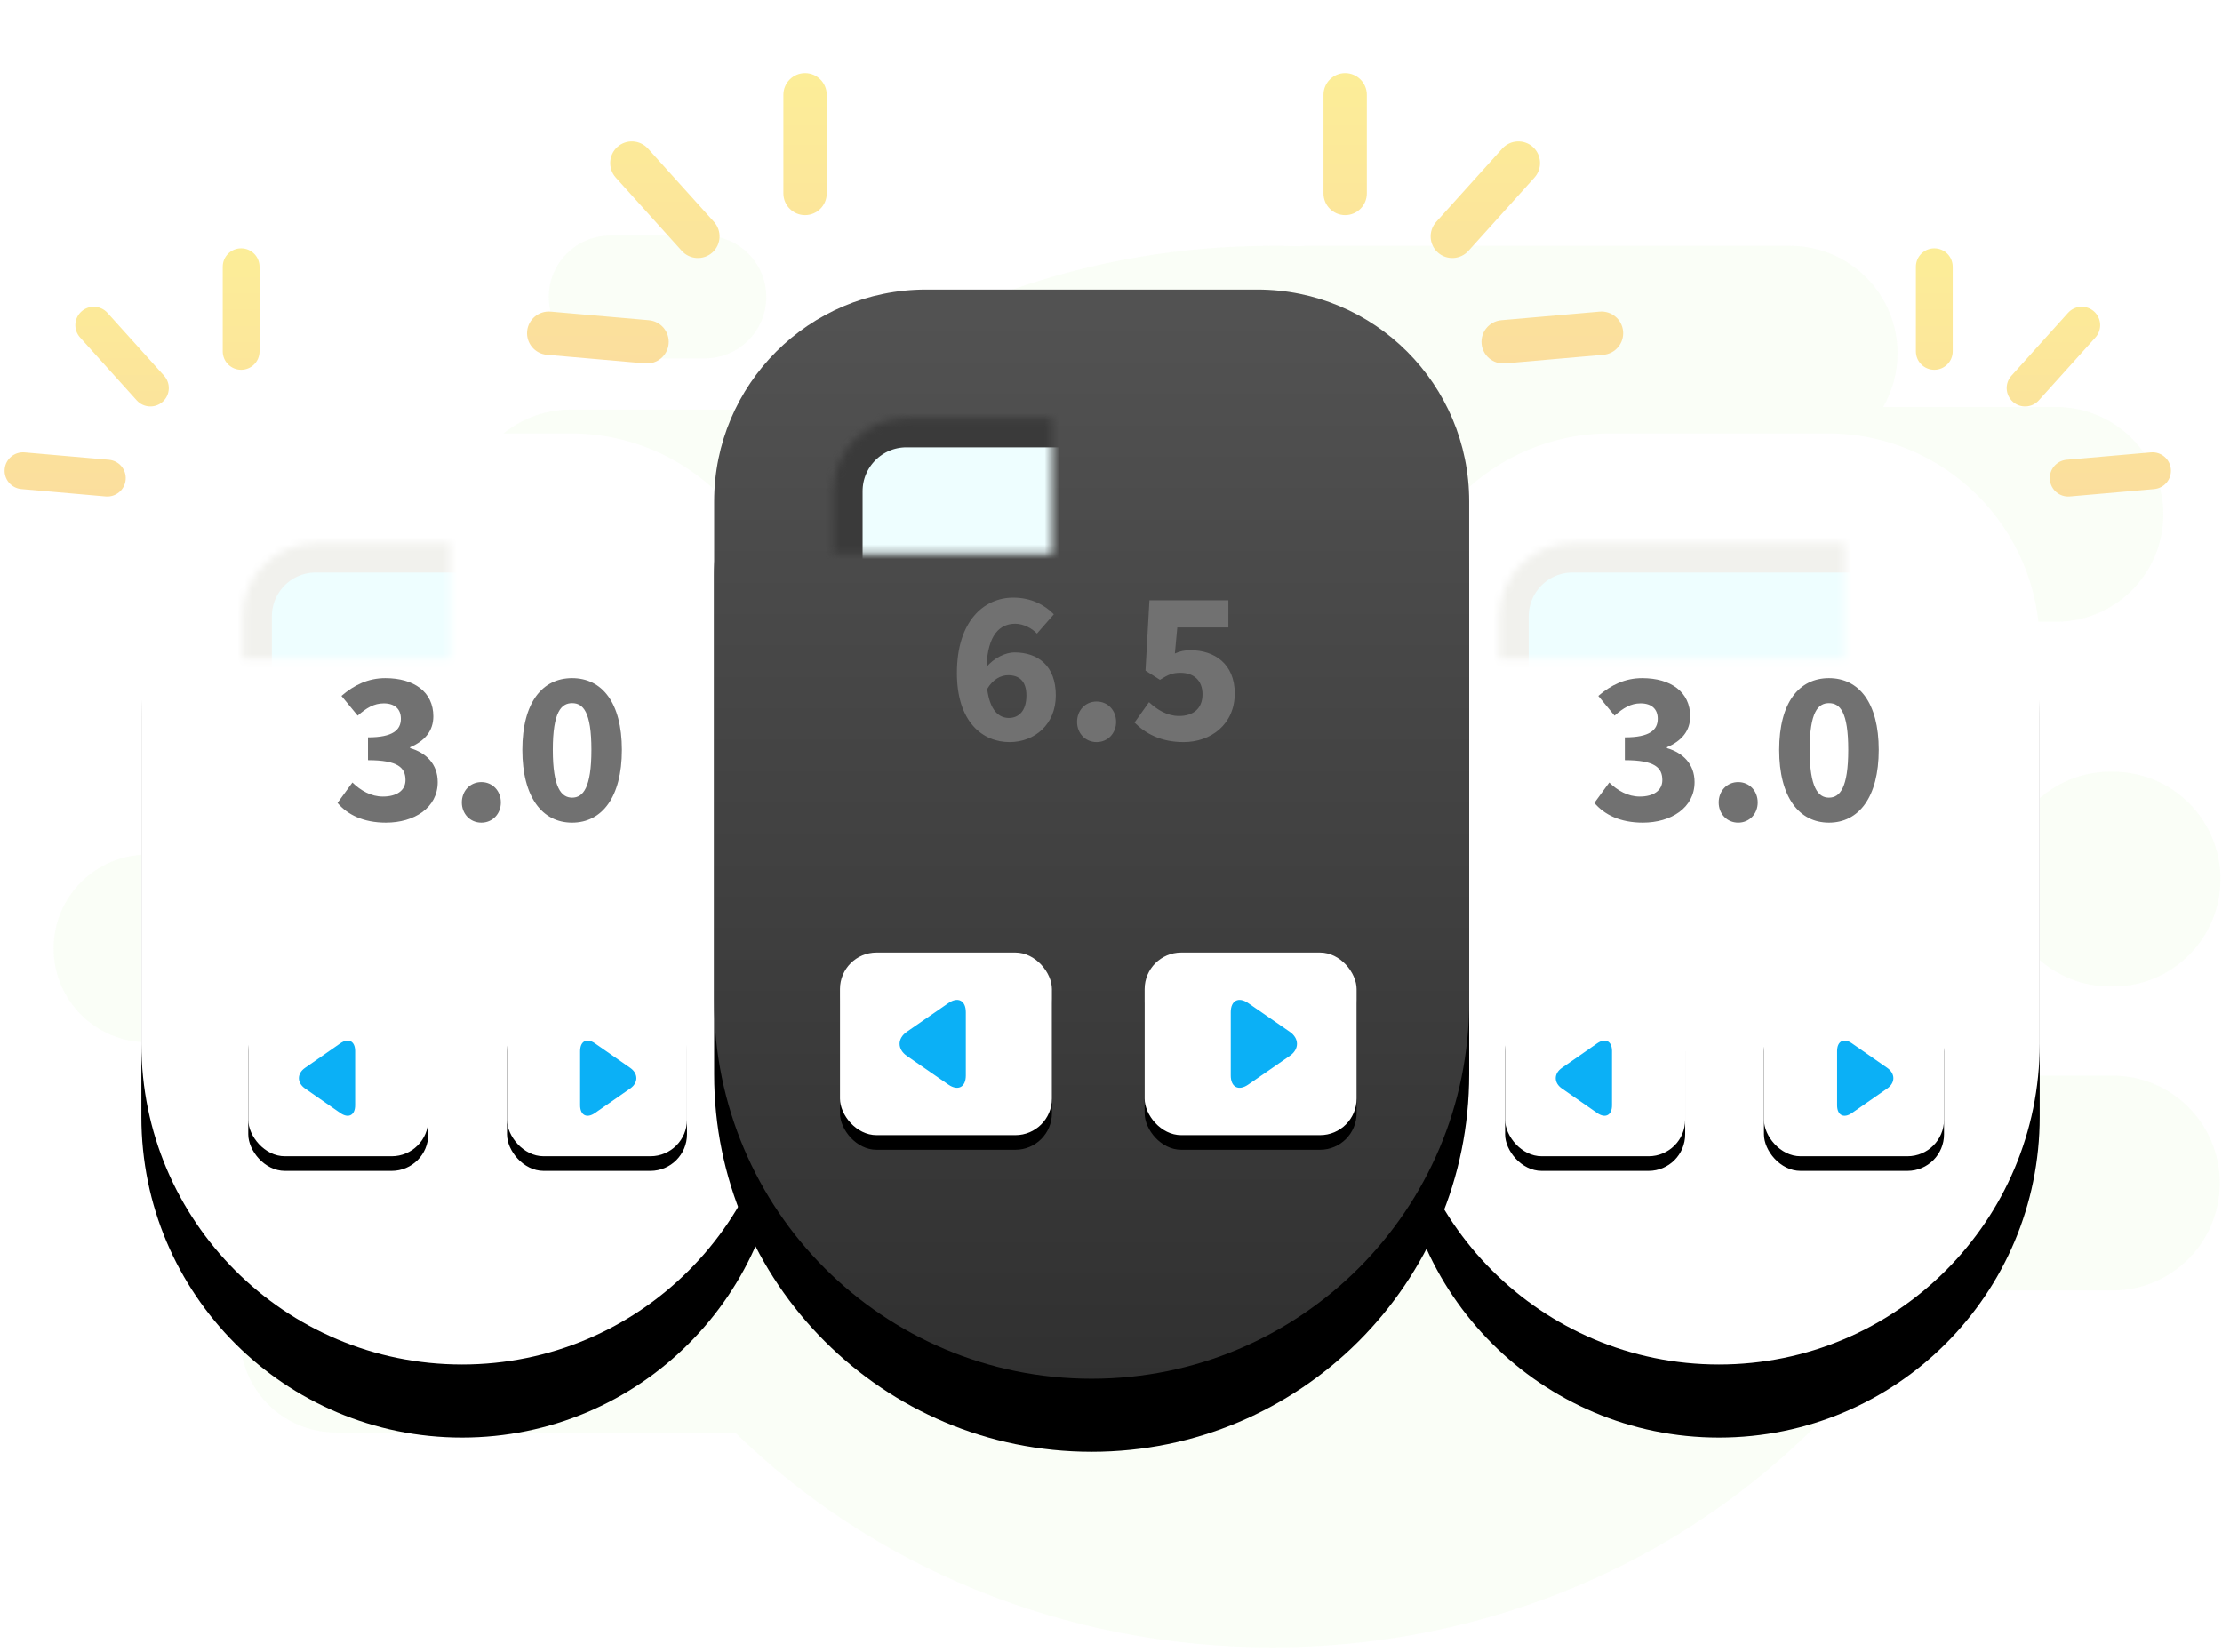 <?xml version="1.0" encoding="UTF-8"?>
<svg width="304px" height="226px" viewBox="0 0 304 226" version="1.1" xmlns="http://www.w3.org/2000/svg" xmlns:xlink="http://www.w3.org/1999/xlink">
    <!-- Generator: Sketch 41.2 (35397) - http://www.bohemiancoding.com/sketch -->
    <title>Icon_04_outcomes</title>
    <desc>Created with Sketch.</desc>
    <defs>
        <path d="M88.268,81.924 L88.268,54.319 C88.268,38.308 75.284,25.322 59.268,25.322 L29.492,25.322 C13.467,25.322 0.492,38.305 0.492,54.319 L0.492,81.924 L0.492,108.846 C0.492,133.066 20.142,152.725 44.38,152.725 C68.624,152.725 88.268,133.079 88.268,108.846 L88.268,81.924 Z" id="path-1"></path>
        <filter x="-50%" y="-50%" width="200%" height="200%" filterUnits="objectBoundingBox" id="filter-2">
            <feOffset dx="0" dy="10" in="SourceAlpha" result="shadowOffsetOuter1"></feOffset>
            <feGaussianBlur stdDeviation="5" in="shadowOffsetOuter1" result="shadowBlurOuter1"></feGaussianBlur>
            <feColorMatrix values="0 0 0 0 0   0 0 0 0 0   0 0 0 0 0  0 0 0 0.1 0" type="matrix" in="shadowBlurOuter1"></feColorMatrix>
        </filter>
        <rect id="path-3" x="14.352" y="40.357" width="61.597" height="56.184" rx="10"></rect>
        <mask id="mask-4" maskContentUnits="userSpaceOnUse" maskUnits="objectBoundingBox" x="0" y="0" width="61.597" height="56.184" fill="white">
            <use xlink:href="#path-3"></use>
        </mask>
        <rect id="path-5" x="15.122" y="102.871" width="24.639" height="21.366" rx="5"></rect>
        <filter x="-50%" y="-50%" width="200%" height="200%" filterUnits="objectBoundingBox" id="filter-6">
            <feOffset dx="0" dy="2" in="SourceAlpha" result="shadowOffsetOuter1"></feOffset>
            <feGaussianBlur stdDeviation="2" in="shadowOffsetOuter1" result="shadowBlurOuter1"></feGaussianBlur>
            <feColorMatrix values="0 0 0 0 0   0 0 0 0 0   0 0 0 0 0  0 0 0 0.1 0" type="matrix" in="shadowBlurOuter1"></feColorMatrix>
        </filter>
        <rect id="path-7" x="50.54" y="102.871" width="24.639" height="21.366" rx="5"></rect>
        <filter x="-50%" y="-50%" width="200%" height="200%" filterUnits="objectBoundingBox" id="filter-8">
            <feOffset dx="0" dy="2" in="SourceAlpha" result="shadowOffsetOuter1"></feOffset>
            <feGaussianBlur stdDeviation="2" in="shadowOffsetOuter1" result="shadowBlurOuter1"></feGaussianBlur>
            <feColorMatrix values="0 0 0 0 0   0 0 0 0 0   0 0 0 0 0  0 0 0 0.1 0" type="matrix" in="shadowBlurOuter1"></feColorMatrix>
        </filter>
        <linearGradient x1="50%" y1="1.646%" x2="50%" y2="100%" id="linearGradient-9">
            <stop stop-color="#FCED98" offset="0%"></stop>
            <stop stop-color="#FBDE9D" offset="100%"></stop>
        </linearGradient>
        <path d="M107.074,81.913 L107.074,54.319 C107.074,38.308 94.09,25.322 78.074,25.322 L48.342,25.322 C32.334,25.322 19.342,38.305 19.342,54.319 L19.342,81.913 L19.342,108.867 C19.342,133.083 38.981,152.725 63.208,152.725 C87.44,152.725 107.074,133.089 107.074,108.867 L107.074,81.913 Z" id="path-10"></path>
        <filter x="-50%" y="-50%" width="200%" height="200%" filterUnits="objectBoundingBox" id="filter-11">
            <feOffset dx="0" dy="10" in="SourceAlpha" result="shadowOffsetOuter1"></feOffset>
            <feGaussianBlur stdDeviation="5" in="shadowOffsetOuter1" result="shadowBlurOuter1"></feGaussianBlur>
            <feColorMatrix values="0 0 0 0 0   0 0 0 0 0   0 0 0 0 0  0 0 0 0.1 0" type="matrix" in="shadowBlurOuter1"></feColorMatrix>
        </filter>
        <rect id="path-12" x="33.194" y="40.357" width="61.567" height="56.184" rx="10"></rect>
        <mask id="mask-13" maskContentUnits="userSpaceOnUse" maskUnits="objectBoundingBox" x="0" y="0" width="61.567" height="56.184" fill="white">
            <use xlink:href="#path-12"></use>
        </mask>
        <rect id="path-14" x="33.964" y="102.871" width="24.627" height="21.366" rx="5"></rect>
        <filter x="-50%" y="-50%" width="200%" height="200%" filterUnits="objectBoundingBox" id="filter-15">
            <feOffset dx="0" dy="2" in="SourceAlpha" result="shadowOffsetOuter1"></feOffset>
            <feGaussianBlur stdDeviation="2" in="shadowOffsetOuter1" result="shadowBlurOuter1"></feGaussianBlur>
            <feColorMatrix values="0 0 0 0 0   0 0 0 0 0   0 0 0 0 0  0 0 0 0.1 0" type="matrix" in="shadowBlurOuter1"></feColorMatrix>
        </filter>
        <rect id="path-16" x="69.365" y="102.871" width="24.627" height="21.366" rx="5"></rect>
        <filter x="-50%" y="-50%" width="200%" height="200%" filterUnits="objectBoundingBox" id="filter-17">
            <feOffset dx="0" dy="2" in="SourceAlpha" result="shadowOffsetOuter1"></feOffset>
            <feGaussianBlur stdDeviation="2" in="shadowOffsetOuter1" result="shadowBlurOuter1"></feGaussianBlur>
            <feColorMatrix values="0 0 0 0 0   0 0 0 0 0   0 0 0 0 0  0 0 0 0.1 0" type="matrix" in="shadowBlurOuter1"></feColorMatrix>
        </filter>
        <filter x="-50%" y="-50%" width="200%" height="200%" filterUnits="objectBoundingBox" id="filter-18">
            <feOffset dx="0" dy="2" in="SourceAlpha" result="shadowOffsetOuter1"></feOffset>
            <feGaussianBlur stdDeviation="5" in="shadowOffsetOuter1" result="shadowBlurOuter1"></feGaussianBlur>
            <feColorMatrix values="0 0 0 0 0   0 0 0 0 0   0 0 0 0 0  0 0 0 0.1 0" type="matrix" in="shadowBlurOuter1" result="shadowMatrixOuter1"></feColorMatrix>
            <feMerge>
                <feMergeNode in="shadowMatrixOuter1"></feMergeNode>
                <feMergeNode in="SourceGraphic"></feMergeNode>
            </feMerge>
        </filter>
        <linearGradient x1="50%" y1="2.802%" x2="50%" y2="100%" id="linearGradient-19">
            <stop stop-color="#525252" offset="0%"></stop>
            <stop stop-color="#303030" offset="100%"></stop>
        </linearGradient>
        <path d="M129.573,98.456 L129.573,58.626 C129.573,42.599 116.591,29.622 100.576,29.622 L55.274,29.622 C39.255,29.622 26.277,42.608 26.277,58.626 L26.277,98.456 L26.277,127.005 C26.277,155.544 49.401,178.659 77.925,178.659 C106.456,178.659 129.573,155.532 129.573,127.005 L129.573,98.456 Z" id="path-20"></path>
        <filter x="-50%" y="-50%" width="200%" height="200%" filterUnits="objectBoundingBox" id="filter-21">
            <feOffset dx="0" dy="10" in="SourceAlpha" result="shadowOffsetOuter1"></feOffset>
            <feGaussianBlur stdDeviation="5" in="shadowOffsetOuter1" result="shadowBlurOuter1"></feGaussianBlur>
            <feColorMatrix values="0 0 0 0 0   0 0 0 0 0   0 0 0 0 0  0 0 0 0.1 0" type="matrix" in="shadowBlurOuter1"></feColorMatrix>
        </filter>
        <rect id="path-22" x="42.587" y="47.21" width="72.488" height="65.724" rx="10"></rect>
        <mask id="mask-23" maskContentUnits="userSpaceOnUse" maskUnits="objectBoundingBox" x="0" y="0" width="72.488" height="65.724" fill="white">
            <use xlink:href="#path-22"></use>
        </mask>
        <rect id="path-24" x="43.493" y="120.34" width="28.995" height="24.994" rx="5"></rect>
        <filter x="-50%" y="-50%" width="200%" height="200%" filterUnits="objectBoundingBox" id="filter-25">
            <feOffset dx="0" dy="2" in="SourceAlpha" result="shadowOffsetOuter1"></feOffset>
            <feGaussianBlur stdDeviation="2" in="shadowOffsetOuter1" result="shadowBlurOuter1"></feGaussianBlur>
            <feColorMatrix values="0 0 0 0 0   0 0 0 0 0   0 0 0 0 0  0 0 0 0.5 0" type="matrix" in="shadowBlurOuter1"></feColorMatrix>
        </filter>
        <rect id="path-26" x="85.174" y="120.34" width="28.995" height="24.994" rx="5"></rect>
        <filter x="-50%" y="-50%" width="200%" height="200%" filterUnits="objectBoundingBox" id="filter-27">
            <feOffset dx="0" dy="2" in="SourceAlpha" result="shadowOffsetOuter1"></feOffset>
            <feGaussianBlur stdDeviation="2" in="shadowOffsetOuter1" result="shadowBlurOuter1"></feGaussianBlur>
            <feColorMatrix values="0 0 0 0 0   0 0 0 0 0   0 0 0 0 0  0 0 0 0.5 0" type="matrix" in="shadowBlurOuter1"></feColorMatrix>
        </filter>
    </defs>
    <g id="Website" stroke="none" stroke-width="1" fill="none" fill-rule="evenodd">
        <g id="Outcomes" transform="translate(-256, -3004)">
            <g id="Section-04" transform="translate(149, 2743)">
                <g id="Icon_04_outcomes" transform="translate(107, 269)">
                    <path d="M73.292,106.834 C75.001,96.383 78.504,86.488 83.496,77.437 L78.123,77.437 C70.01,77.437 63.433,70.858 63.433,62.738 C63.433,54.621 70.021,48.04 78.123,48.04 L108.559,48.04 C126.271,34.06 149.112,25.642 174.043,25.642 C175.273,25.642 176.499,25.663 177.719,25.703 C178.163,25.663 178.614,25.642 179.069,25.642 L244.915,25.642 C253.033,25.642 259.614,32.221 259.614,40.341 C259.614,43.016 258.899,45.525 257.649,47.686 L281.281,47.686 C289.396,47.686 295.974,54.265 295.974,62.384 C295.974,70.502 289.39,77.083 281.281,77.083 L264.393,77.083 C269.575,86.382 273.181,96.58 274.879,107.364 C276.908,101.672 282.348,97.597 288.738,97.597 L289.087,97.597 C297.209,97.597 303.794,104.176 303.794,112.296 C303.794,120.413 297.207,126.994 289.087,126.994 L288.738,126.994 C283.269,126.994 278.498,124.012 275.963,119.586 C275.977,120.233 275.984,120.882 275.984,121.532 C275.984,127.564 275.392,133.467 274.259,139.19 L289.012,139.19 C297.125,139.19 303.701,145.769 303.701,153.888 C303.701,162.006 297.119,168.587 289.012,168.587 L262.887,168.587 C245.4,197.739 212.165,217.422 174.043,217.422 C145.181,217.422 119.12,206.14 100.573,188.008 L45.937,188.008 C38.719,188.008 32.867,182.16 32.867,174.942 C32.867,167.958 38.349,162.254 45.247,161.895 L96.371,161.895 C103.582,161.895 109.433,156.045 109.433,148.829 C109.433,142.815 105.372,137.752 99.843,136.231 L64.479,136.231 C56.36,136.231 49.779,129.652 49.779,121.532 C49.779,113.415 56.364,106.834 64.479,106.834 L73.292,106.834 Z M7.333,121.782 C7.333,114.69 13.09,108.941 20.172,108.941 L24.258,108.941 C31.349,108.941 37.097,114.688 37.097,121.782 C37.097,128.873 31.341,134.622 24.258,134.622 L20.172,134.622 C13.081,134.622 7.333,128.875 7.333,121.782 Z M75.078,32.642 C75.078,28.003 78.848,24.242 83.468,24.242 L96.452,24.242 C101.086,24.242 104.842,28.012 104.842,32.642 C104.842,37.28 101.072,41.041 96.452,41.041 L83.468,41.041 C78.834,41.041 75.078,37.271 75.078,32.642 Z" id="Background" fill="#B8E986" opacity="0.07"></path>
                    <g id="Icon">
                        <g id="Group-33-Copy" transform="translate(244.294, 102.484) rotate(-360) translate(-244.294, -102.484) translate(190.794, 25.984)">
                            <g id="Combined-Shape">
                                <use fill="black" fill-opacity="1" filter="url(#filter-2)" xlink:href="#path-1"></use>
                                <use fill="#FFFFFF" fill-rule="evenodd" xlink:href="#path-1"></use>
                            </g>
                            <use id="Rectangle-51" stroke="#F1F1ED" mask="url(#mask-4)" stroke-width="8" fill="#EEFEFF" xlink:href="#path-3"></use>
                            <path d="M33.966,78.585 C37.806,78.585 41.046,76.575 41.046,73.035 C41.046,70.575 39.456,69.015 37.266,68.385 L37.266,68.265 C39.306,67.395 40.446,66.015 40.446,64.035 C40.446,60.705 37.806,58.815 33.876,58.815 C31.536,58.815 29.616,59.745 27.876,61.245 L30.096,63.945 C31.296,62.895 32.316,62.265 33.666,62.265 C35.166,62.265 36.006,63.045 36.006,64.365 C36.006,65.895 34.926,66.915 31.506,66.915 L31.506,70.035 C35.646,70.035 36.636,71.085 36.636,72.765 C36.636,74.205 35.406,75.015 33.546,75.015 C31.926,75.015 30.516,74.205 29.376,73.095 L27.336,75.885 C28.716,77.505 30.876,78.585 33.966,78.585 Z M47.016,78.585 C48.546,78.585 49.686,77.385 49.686,75.825 C49.686,74.235 48.546,73.035 47.016,73.035 C45.486,73.035 44.346,74.235 44.346,75.825 C44.346,77.385 45.486,78.585 47.016,78.585 Z M59.436,78.585 C63.516,78.585 66.246,75.105 66.246,68.625 C66.246,62.145 63.516,58.815 59.436,58.815 C55.356,58.815 52.626,62.145 52.626,68.625 C52.626,75.105 55.356,78.585 59.436,78.585 Z M59.436,75.165 C57.966,75.165 56.796,73.815 56.796,68.625 C56.796,63.405 57.966,62.235 59.436,62.235 C60.936,62.235 62.076,63.405 62.076,68.625 C62.076,73.815 60.936,75.165 59.436,75.165 Z" id="3.0" fill="#717171"></path>
                            <g id="Rectangle-52">
                                <use fill="black" fill-opacity="1" filter="url(#filter-6)" xlink:href="#path-5"></use>
                                <use fill="#FFFFFF" fill-rule="evenodd" xlink:href="#path-5"></use>
                            </g>
                            <g id="Rectangle-52">
                                <use fill="black" fill-opacity="1" filter="url(#filter-8)" xlink:href="#path-7"></use>
                                <use fill="#FFFFFF" fill-rule="evenodd" xlink:href="#path-7"></use>
                            </g>
                            <path d="M67.409,112.144 C68.53,112.923 68.528,114.186 67.409,114.964 L62.577,118.324 C61.457,119.102 60.549,118.626 60.549,117.262 L60.549,109.846 C60.549,108.481 61.459,108.007 62.577,108.785 L67.409,112.144 Z" id="Triangle" fill="#0BB0F6"></path>
                            <path d="M28.911,112.144 C30.031,112.923 30.03,114.186 28.911,114.964 L24.079,118.324 C22.959,119.102 22.051,118.626 22.051,117.262 L22.051,109.846 C22.051,108.481 22.961,108.007 24.079,108.785 L28.911,112.144 Z" id="Triangle" fill="#0BB0F6" transform="translate(25.901, 113.554) rotate(-180) translate(-25.901, -113.554) "></path>
                            <path d="M101.182,2.524 C101.182,1.13 102.3,0 103.701,0 C105.093,0 106.221,1.129 106.221,2.524 L106.221,14.093 C106.221,15.486 105.103,16.616 103.701,16.616 C102.31,16.616 101.182,15.487 101.182,14.093 L101.182,2.524 Z M73.633,32.939 C72.245,32.817 71.217,31.604 71.339,30.208 C71.46,28.822 72.683,27.797 74.072,27.918 L85.597,28.927 C86.986,29.048 88.014,30.261 87.892,31.657 C87.77,33.043 86.547,34.068 85.158,33.947 L73.633,32.939 Z M81.662,12.2 C80.729,11.165 80.805,9.577 81.846,8.639 C82.88,7.708 84.474,7.792 85.407,8.828 L93.148,17.426 C94.081,18.461 94.006,20.049 92.964,20.987 C91.93,21.918 90.336,21.834 89.403,20.798 L81.662,12.2 Z" id="Rectangle-54-Copy" fill="url(#linearGradient-9)" transform="translate(88.775, 16.978) scale(-1, 1) translate(-88.775, -16.978) "></path>
                        </g>
                        <g id="Group-33-Copy-2" transform="translate(54, 102.484) rotate(-360) translate(-54, -102.484) translate(0, 25.984)">
                            <g id="Combined-Shape">
                                <use fill="black" fill-opacity="1" filter="url(#filter-11)" xlink:href="#path-10"></use>
                                <use fill="#FFFFFF" fill-rule="evenodd" xlink:href="#path-10"></use>
                            </g>
                            <use id="Rectangle-51" stroke="#F1F1ED" mask="url(#mask-13)" stroke-width="8" fill="#EEFEFF" xlink:href="#path-12"></use>
                            <path d="M52.803,78.585 C56.643,78.585 59.883,76.575 59.883,73.035 C59.883,70.575 58.293,69.015 56.103,68.385 L56.103,68.265 C58.143,67.395 59.283,66.015 59.283,64.035 C59.283,60.705 56.643,58.815 52.713,58.815 C50.373,58.815 48.453,59.745 46.713,61.245 L48.933,63.945 C50.133,62.895 51.153,62.265 52.503,62.265 C54.003,62.265 54.843,63.045 54.843,64.365 C54.843,65.895 53.763,66.915 50.343,66.915 L50.343,70.035 C54.483,70.035 55.473,71.085 55.473,72.765 C55.473,74.205 54.243,75.015 52.383,75.015 C50.763,75.015 49.353,74.205 48.213,73.095 L46.173,75.885 C47.553,77.505 49.713,78.585 52.803,78.585 Z M65.853,78.585 C67.383,78.585 68.523,77.385 68.523,75.825 C68.523,74.235 67.383,73.035 65.853,73.035 C64.323,73.035 63.183,74.235 63.183,75.825 C63.183,77.385 64.323,78.585 65.853,78.585 Z M78.273,78.585 C82.353,78.585 85.083,75.105 85.083,68.625 C85.083,62.145 82.353,58.815 78.273,58.815 C74.193,58.815 71.463,62.145 71.463,68.625 C71.463,75.105 74.193,78.585 78.273,78.585 Z M78.273,75.165 C76.803,75.165 75.633,73.815 75.633,68.625 C75.633,63.405 76.803,62.235 78.273,62.235 C79.773,62.235 80.913,63.405 80.913,68.625 C80.913,73.815 79.773,75.165 78.273,75.165 Z" id="3.0" fill="#717171"></path>
                            <g id="Rectangle-52">
                                <use fill="black" fill-opacity="1" filter="url(#filter-15)" xlink:href="#path-14"></use>
                                <use fill="#FFFFFF" fill-rule="evenodd" xlink:href="#path-14"></use>
                            </g>
                            <g id="Rectangle-52">
                                <use fill="black" fill-opacity="1" filter="url(#filter-17)" xlink:href="#path-16"></use>
                                <use fill="#FFFFFF" fill-rule="evenodd" xlink:href="#path-16"></use>
                            </g>
                            <path d="M86.226,112.144 C87.346,112.923 87.344,114.186 86.226,114.964 L81.396,118.324 C80.277,119.102 79.369,118.626 79.369,117.262 L79.369,109.846 C79.369,108.481 80.278,108.007 81.396,108.785 L86.226,112.144 Z" id="Triangle" fill="#0BB0F6"></path>
                            <path d="M47.747,112.144 C48.866,112.923 48.865,114.186 47.747,114.964 L42.917,118.324 C41.798,119.102 40.89,118.626 40.89,117.262 L40.89,109.846 C40.89,108.481 41.799,108.007 42.917,108.785 L47.747,112.144 Z" id="Triangle" fill="#0BB0F6" transform="translate(44.738, 113.554) rotate(-180) translate(-44.738, -113.554) "></path>
                            <path d="M30.47,2.524 C30.47,1.13 31.588,1.42108547e-14 32.989,1.42108547e-14 C34.38,1.42108547e-14 35.507,1.129 35.507,2.524 L35.507,14.093 C35.507,15.486 34.39,16.616 32.989,16.616 C31.598,16.616 30.47,15.487 30.47,14.093 L30.47,2.524 Z M2.932,32.937 C1.544,32.816 0.516,31.604 0.638,30.208 C0.759,28.823 1.982,27.798 3.371,27.919 L14.896,28.928 C16.285,29.049 17.313,30.261 17.191,31.657 C17.07,33.042 15.847,34.067 14.457,33.946 L2.932,32.937 Z M10.958,12.2 C10.026,11.164 10.101,9.576 11.141,8.639 C12.175,7.708 13.768,7.793 14.702,8.829 L22.443,17.427 C23.375,18.462 23.301,20.05 22.26,20.987 C21.226,21.918 19.633,21.833 18.699,20.797 L10.958,12.2 Z" id="Rectangle-54-Copy" fill="url(#linearGradient-9)"></path>
                        </g>
                        <g id="Group-33" filter="url(#filter-18)" transform="translate(146.93, 89.5) rotate(-360) translate(-146.93, -89.5) translate(71.43, 0)">
                            <g id="Combined-Shape">
                                <use fill="black" fill-opacity="1" filter="url(#filter-21)" xlink:href="#path-20"></use>
                                <use fill="url(#linearGradient-19)" fill-rule="evenodd" xlink:href="#path-20"></use>
                            </g>
                            <use id="Rectangle-51" stroke="#3A3A3A" mask="url(#mask-23)" stroke-width="8" fill="#EEFEFF" xlink:href="#path-22"></use>
                            <path d="M66.689,91.547 C70.139,91.547 73.019,89.117 73.019,85.157 C73.019,81.137 70.619,79.277 67.349,79.277 C66.179,79.277 64.529,80.027 63.539,81.287 C63.689,76.847 65.369,75.347 67.469,75.347 C68.579,75.347 69.779,75.977 70.439,76.697 L72.749,74.057 C71.549,72.827 69.719,71.777 67.199,71.777 C63.179,71.777 59.489,74.987 59.489,82.097 C59.489,88.787 62.999,91.547 66.689,91.547 Z M66.599,88.247 C65.279,88.247 64.019,87.287 63.629,84.287 C64.409,82.937 65.519,82.397 66.509,82.397 C67.949,82.397 68.999,83.147 68.999,85.157 C68.999,87.317 67.919,88.247 66.599,88.247 Z M78.599,91.547 C80.129,91.547 81.269,90.347 81.269,88.787 C81.269,87.197 80.129,85.997 78.599,85.997 C77.069,85.997 75.929,87.197 75.929,88.787 C75.929,90.347 77.069,91.547 78.599,91.547 Z M90.509,91.547 C94.229,91.547 97.499,89.117 97.499,84.887 C97.499,80.837 94.709,78.977 91.439,78.977 C90.659,78.977 90.029,79.097 89.309,79.427 L89.639,75.857 L96.629,75.857 L96.629,72.137 L85.829,72.137 L85.289,81.767 L87.269,83.027 C88.409,82.307 88.979,82.067 90.089,82.067 C91.859,82.067 93.089,83.087 93.089,85.007 C93.089,86.957 91.829,87.977 89.879,87.977 C88.259,87.977 86.909,87.137 85.769,86.087 L83.789,88.877 C85.289,90.377 87.389,91.547 90.509,91.547 Z" id="6.5" fill="#717171"></path>
                            <g id="Rectangle-52">
                                <use fill="black" fill-opacity="1" filter="url(#filter-25)" xlink:href="#path-24"></use>
                                <use fill="#FFFFFF" fill-rule="evenodd" xlink:href="#path-24"></use>
                            </g>
                            <g id="Rectangle-52">
                                <use fill="black" fill-opacity="1" filter="url(#filter-27)" xlink:href="#path-26"></use>
                                <use fill="#FFFFFF" fill-rule="evenodd" xlink:href="#path-26"></use>
                            </g>
                            <path d="M105.026,131.188 C106.345,132.099 106.343,133.577 105.026,134.486 L99.34,138.416 C98.022,139.327 96.953,138.77 96.953,137.175 L96.953,128.499 C96.953,126.903 98.024,126.348 99.34,127.258 L105.026,131.188 Z" id="Triangle" fill="#0BB0F6"></path>
                            <path d="M59.721,131.188 C61.039,132.099 61.038,133.577 59.721,134.486 L54.035,138.416 C52.717,139.327 51.648,138.77 51.648,137.175 L51.648,128.499 C51.648,126.903 52.718,126.348 54.035,127.258 L59.721,131.188 Z" id="Triangle" fill="#0BB0F6" transform="translate(56.179, 132.837) rotate(-180) translate(-56.179, -132.837) "></path>
                            <path d="M35.75,2.973 C35.75,1.331 37.081,1.58213853e-14 38.716,1.58213853e-14 C40.353,1.58213853e-14 41.681,1.336 41.681,2.973 L41.681,16.464 C41.681,18.107 40.35,19.438 38.716,19.438 C37.078,19.438 35.75,18.102 35.75,16.464 L35.75,2.973 Z M3.392,38.551 C1.756,38.408 0.546,36.966 0.688,35.338 C0.831,33.707 2.278,32.501 3.909,32.643 L17.349,33.819 C18.985,33.962 20.195,35.404 20.052,37.032 C19.909,38.664 18.463,39.87 16.832,39.727 L3.392,38.551 Z M12.82,14.3 C11.722,13.079 11.82,11.2 13.034,10.106 C14.252,9.01 16.132,9.115 17.228,10.331 L26.255,20.357 C27.354,21.578 27.255,23.457 26.041,24.551 C24.824,25.647 22.943,25.542 21.848,24.326 L12.82,14.3 Z" id="Rectangle-54" fill="url(#linearGradient-9)"></path>
                            <path d="M144.712,2.973 C144.712,1.331 146.043,-1.26428982e-14 147.677,-1.26428982e-14 C149.315,-1.26428982e-14 150.643,1.336 150.643,2.973 L150.643,16.464 C150.643,18.107 149.312,19.438 147.677,19.438 C146.04,19.438 144.712,18.102 144.712,16.464 L144.712,2.973 Z M112.354,38.551 C110.718,38.408 109.508,36.966 109.65,35.338 C109.793,33.707 111.24,32.501 112.871,32.643 L126.31,33.819 C127.946,33.962 129.156,35.404 129.014,37.032 C128.871,38.664 127.425,39.87 125.793,39.727 L112.354,38.551 Z M121.782,14.3 C120.683,13.079 120.782,11.2 121.996,10.106 C123.213,9.01 125.094,9.115 126.189,10.331 L135.217,20.357 C136.315,21.578 136.217,23.457 135.003,24.551 C133.786,25.647 131.905,25.542 130.809,24.326 L121.782,14.3 Z" id="Rectangle-54-Copy" fill="url(#linearGradient-9)" transform="translate(130.141, 19.869) scale(-1, 1) translate(-130.141, -19.869) "></path>
                        </g>
                    </g>
                </g>
            </g>
        </g>
    </g>
</svg>